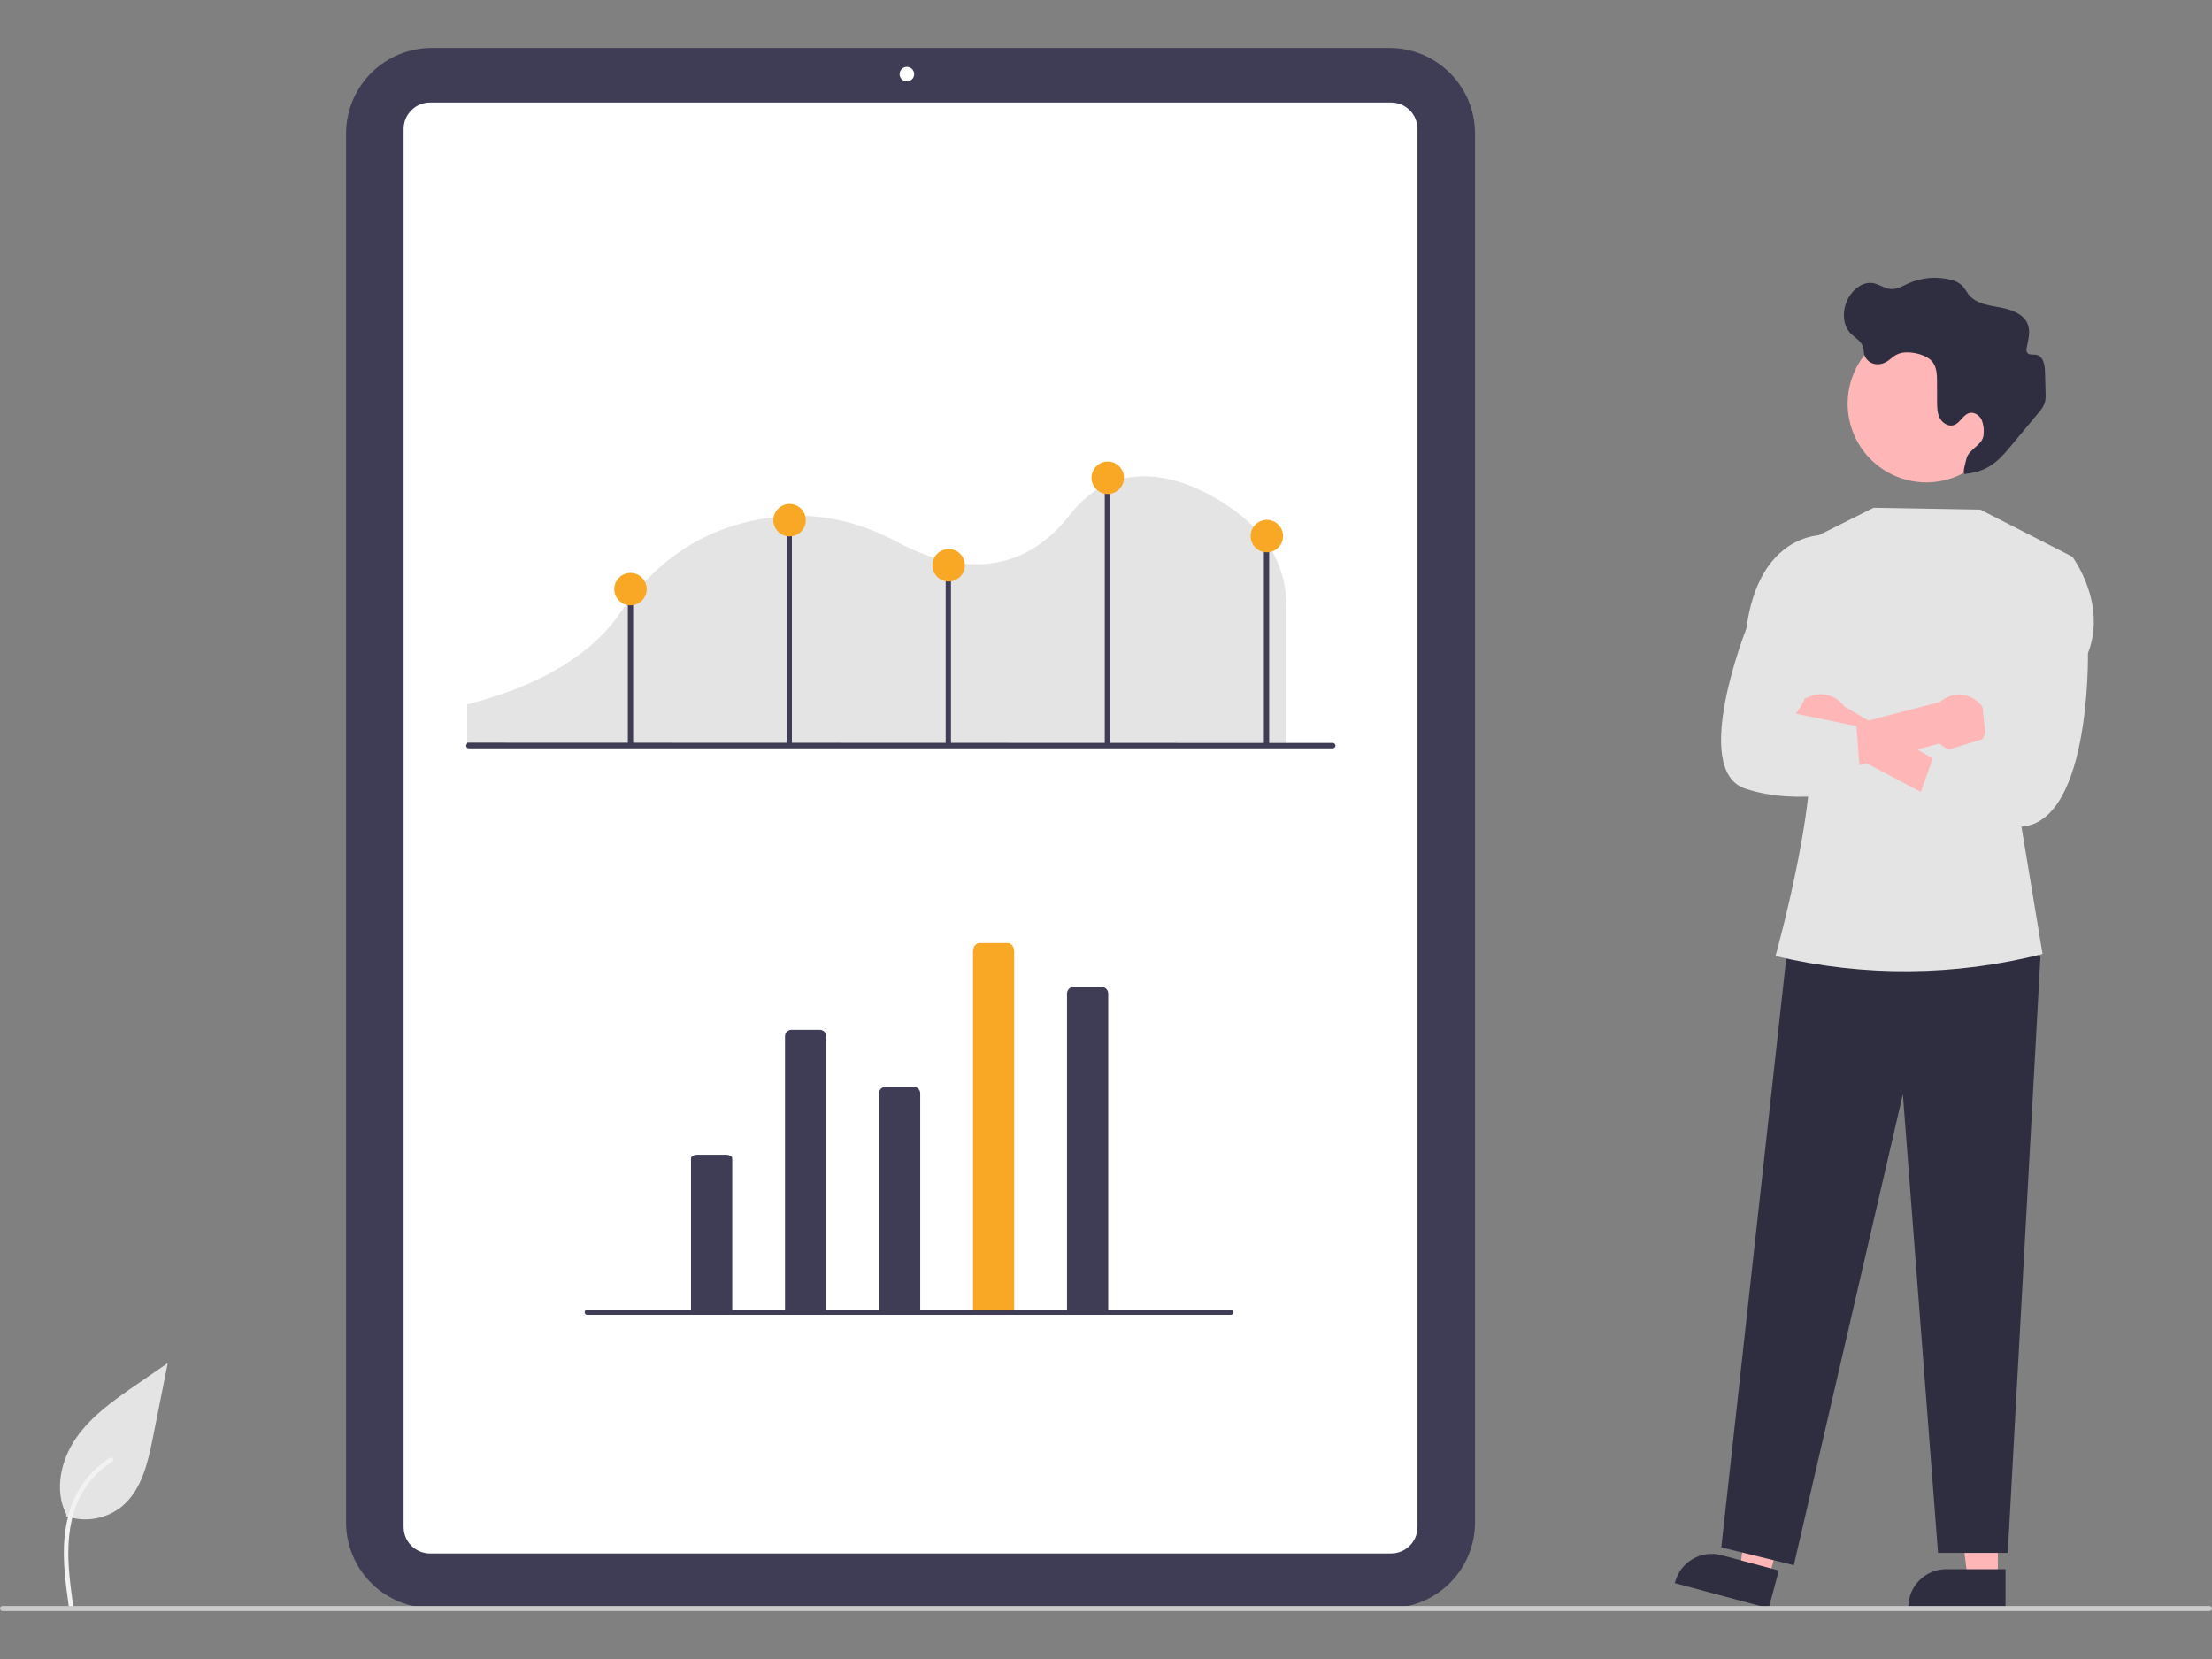 <svg width="400" height="300" viewBox="0 0 400 300" fill="none" xmlns="http://www.w3.org/2000/svg">
<rect x="0" y="0" width="400" height="300" fill="#808080" stroke="none"/>
<g clip-path="url(#clip0_2_2)">
<path d="M11.949 274.159C13.65 274.756 15.476 274.906 17.252 274.593C19.027 274.281 20.692 273.516 22.086 272.373C25.637 269.393 26.751 264.483 27.656 259.937L30.335 246.49L24.726 250.353C20.692 253.13 16.568 255.996 13.775 260.02C10.982 264.043 9.763 269.535 12.007 273.887" fill="#E4E4E4"/>
<path d="M12.428 290.438C11.861 286.303 11.277 282.115 11.675 277.935C12.029 274.224 13.161 270.598 15.467 267.626C16.691 266.051 18.18 264.701 19.867 263.638C20.307 263.361 20.712 264.058 20.274 264.334C17.354 266.179 15.096 268.904 13.825 272.116C12.421 275.687 12.195 279.58 12.439 283.374C12.585 285.668 12.895 287.947 13.208 290.224C13.233 290.327 13.218 290.435 13.166 290.528C13.113 290.62 13.028 290.689 12.926 290.72C12.823 290.748 12.713 290.734 12.62 290.681C12.527 290.628 12.459 290.541 12.43 290.438L12.428 290.438Z" fill="#F2F2F2"/>
<path d="M251.25 290.792H78.06C73.955 290.787 70.019 289.155 67.117 286.252C64.214 283.349 62.581 279.414 62.577 275.309V24.144C62.581 20.039 64.214 16.103 67.117 13.2C70.019 10.298 73.955 8.665 78.06 8.661H251.25C255.355 8.665 259.291 10.298 262.193 13.2C265.096 16.103 266.729 20.039 266.733 24.144V275.309C266.729 279.414 265.096 283.349 262.193 286.252C259.291 289.155 255.355 290.787 251.25 290.792V290.792Z" fill="#3F3D56"/>
<path d="M251.555 280.914H77.755C76.489 280.912 75.276 280.409 74.381 279.514C73.487 278.619 72.983 277.406 72.982 276.141V23.312C72.983 22.047 73.487 20.833 74.381 19.939C75.276 19.044 76.489 18.541 77.755 18.539H251.555C252.82 18.541 254.034 19.044 254.928 19.939C255.823 20.833 256.326 22.047 256.328 23.312V276.141C256.326 277.406 255.823 278.619 254.928 279.514C254.034 280.409 252.82 280.912 251.555 280.914V280.914Z" fill="white"/>
<path d="M163.996 14.719C164.724 14.719 165.313 14.13 165.313 13.402C165.313 12.675 164.724 12.085 163.996 12.085C163.269 12.085 162.679 12.675 162.679 13.402C162.679 14.13 163.269 14.719 163.996 14.719Z" fill="white"/>
<path d="M84.488 134.738H232.623V109.348C232.601 106.671 232.044 104.025 230.985 101.566C229.926 99.107 228.386 96.884 226.457 95.028L226.417 94.989C223.771 92.334 214.929 85.597 205.78 86.168C200.947 86.469 196.81 88.798 193.483 93.09C183.126 106.457 169.522 101.945 162.335 98.066C156.001 94.647 149.532 93.042 143.107 93.297C134.108 93.649 121.443 96.964 112.206 110.759C108.678 116.023 101.006 123.169 84.488 127.369L84.488 134.738Z" fill="#E4E4E4"/>
<path d="M241.005 135.329H84.773C84.643 135.329 84.519 135.277 84.427 135.185C84.335 135.094 84.284 134.969 84.284 134.84L84.521 134.296L241.005 134.351C241.134 134.351 241.259 134.402 241.35 134.494C241.442 134.586 241.494 134.71 241.494 134.84C241.494 134.969 241.442 135.094 241.35 135.185C241.259 135.277 241.134 135.329 241.005 135.329H241.005Z" fill="#3F3D56"/>
<path d="M114.491 106.533H113.532V134.641H114.491V106.533Z" fill="#3F3D56"/>
<path d="M143.2 93.405H142.241V134.641H143.2V93.405Z" fill="#3F3D56"/>
<path d="M171.969 102.036H171.01V134.641H171.969V102.036Z" fill="#3F3D56"/>
<path d="M200.738 86.213H199.779V134.641H200.738V86.213Z" fill="#3F3D56"/>
<path d="M229.507 97.241H228.548V134.641H229.507V97.241Z" fill="#3F3D56"/>
<path d="M142.78 97C144.4 97 145.714 95.686 145.714 94.066C145.714 92.446 144.4 91.133 142.78 91.133C141.16 91.133 139.846 92.446 139.846 94.066C139.846 95.686 141.16 97 142.78 97Z" fill="#F9A826"/>
<path d="M200.317 89.328C201.938 89.328 203.251 88.015 203.251 86.395C203.251 84.774 201.938 83.461 200.317 83.461C198.697 83.461 197.384 84.774 197.384 86.395C197.384 88.015 198.697 89.328 200.317 89.328Z" fill="#F9A826"/>
<path d="M171.549 105.151C173.169 105.151 174.482 103.838 174.482 102.217C174.482 100.597 173.169 99.284 171.549 99.284C169.929 99.284 168.615 100.597 168.615 102.217C168.615 103.838 169.929 105.151 171.549 105.151Z" fill="#F9A826"/>
<path d="M114.011 109.466C115.631 109.466 116.945 108.153 116.945 106.533C116.945 104.913 115.631 103.599 114.011 103.599C112.391 103.599 111.078 104.913 111.078 106.533C111.078 108.153 112.391 109.466 114.011 109.466Z" fill="#F9A826"/>
<path d="M229.086 99.877C230.706 99.877 232.02 98.563 232.02 96.943C232.02 95.323 230.706 94.01 229.086 94.01C227.466 94.01 226.153 95.323 226.153 96.943C226.153 98.563 227.466 99.877 229.086 99.877Z" fill="#F9A826"/>
<path d="M141.955 237.032V187.371C141.955 187.065 142.076 186.772 142.293 186.555C142.509 186.339 142.802 186.218 143.108 186.218H148.255C148.561 186.218 148.854 186.339 149.07 186.555C149.286 186.772 149.408 187.065 149.408 187.371V187.371V237.162L141.955 237.032Z" fill="#3F3D56"/>
<path d="M158.953 237.188V197.7C158.953 197.395 159.074 197.101 159.291 196.885C159.507 196.669 159.8 196.547 160.106 196.547H165.253C165.559 196.547 165.852 196.669 166.068 196.885C166.284 197.101 166.406 197.395 166.406 197.7V237.103L158.953 237.188Z" fill="#3F3D56"/>
<path d="M192.949 237.012V179.774C192.927 179.445 193.036 179.121 193.252 178.872C193.468 178.623 193.774 178.47 194.102 178.445H199.249C199.577 178.47 199.883 178.623 200.099 178.872C200.314 179.121 200.423 179.445 200.402 179.774V237.162L192.949 237.012Z" fill="#3F3D56"/>
<path d="M124.957 237.09V209.456C124.957 209.102 125.473 208.814 126.11 208.814H131.257C131.893 208.814 132.41 209.102 132.41 209.456V237.162L124.957 237.09Z" fill="#3F3D56"/>
<path d="M175.951 236.993V172.038C175.951 171.205 176.467 170.53 177.104 170.53H182.25C182.887 170.53 183.404 171.205 183.404 172.038V237.162L175.951 236.993Z" fill="#F9A826"/>
<path d="M222.582 237.76H106.185C106.062 237.76 105.945 237.711 105.858 237.625C105.771 237.538 105.723 237.42 105.723 237.298C105.723 237.175 105.771 237.058 105.858 236.971C105.945 236.885 106.062 236.836 106.185 236.836H222.582C222.704 236.836 222.822 236.885 222.909 236.971C222.995 237.058 223.044 237.175 223.044 237.298C223.044 237.42 222.995 237.538 222.909 237.625C222.822 237.711 222.704 237.76 222.582 237.76Z" fill="#3F3D56"/>
<path d="M361.273 285.542L355.822 285.541L353.229 264.516H361.274L361.273 285.542Z" fill="#FFB6B6"/>
<path d="M362.663 290.825L345.087 290.825V290.603C345.087 288.788 345.808 287.048 347.091 285.765C348.374 284.482 350.114 283.762 351.928 283.761H351.929L362.664 283.762L362.663 290.825Z" fill="#2F2E41"/>
<path d="M319.863 285.362L314.597 283.954L317.522 262.972L325.294 265.05L319.863 285.362Z" fill="#FFB6B6"/>
<path d="M319.841 290.825L302.861 286.285L302.919 286.07C303.387 284.317 304.533 282.823 306.104 281.915C307.675 281.007 309.542 280.76 311.295 281.228L311.295 281.228L321.666 284.002L319.841 290.825Z" fill="#2F2E41"/>
<path d="M364.409 167.712L368.975 173.016L363.07 280.811H350.457L344.097 197.867L324.381 283.036L311.268 279.82L323.191 171.644L364.409 167.712Z" fill="#2F2E41"/>
<path d="M326.239 98.118L338.798 91.819L358.111 92.158L374.73 100.663L365.274 147.887L369.359 172.51H369.359C353.572 176.536 337.043 176.672 321.191 172.907L321.065 172.877C321.065 172.877 330.452 139.567 326.456 129.402L326.239 98.118Z" fill="#E4E4E4"/>
<path d="M362.571 72.949C362.557 69.18 361.048 65.57 358.376 62.912C355.703 60.255 352.085 58.766 348.316 58.773C344.547 58.78 340.935 60.282 338.272 62.95C335.609 65.617 334.114 69.233 334.114 73.002C334.114 76.771 335.609 80.386 338.272 83.054C340.935 85.721 344.547 87.224 348.316 87.231C352.085 87.237 355.703 85.749 358.376 83.091C361.048 80.433 362.557 76.823 362.571 73.054C362.571 73.019 362.571 72.984 362.571 72.949Z" fill="#FFB6B6"/>
<path d="M341.971 64.819C342.708 64.125 343.679 63.733 344.691 63.721C346.211 63.672 348.488 64.212 349.458 65.448C350.237 66.441 350.274 67.808 350.277 69.07L350.285 72.554C350.288 73.585 350.3 74.659 350.769 75.578C351.237 76.496 352.312 77.193 353.294 76.88C354.459 76.509 354.971 74.96 356.162 74.682C357.056 74.473 357.974 75.126 358.365 75.957C358.695 76.819 358.805 77.749 358.683 78.663C358.571 80.487 355.954 81.211 355.584 83.001C355.37 84.036 354.619 86.102 355.584 85.669C360.03 85.224 361.982 82.627 364.017 80.182L368.606 74.669C369.13 74.121 369.533 73.469 369.788 72.756C369.902 72.256 369.943 71.742 369.91 71.23C369.885 69.86 369.847 68.49 369.798 67.12C369.755 65.924 369.454 64.413 368.282 64.168C367.672 64.04 366.865 64.263 366.543 63.73C366.422 63.462 366.403 63.161 366.488 62.88C366.747 61.512 367.183 60.082 366.733 58.764C366.054 56.778 363.716 55.963 361.651 55.588C359.585 55.213 357.266 54.891 355.969 53.239C355.622 52.691 355.246 52.162 354.842 51.654C354.247 51.114 353.516 50.745 352.728 50.588C350.163 49.939 347.455 50.179 345.045 51.27C344.045 51.726 343.042 52.34 341.946 52.27C340.807 52.198 339.834 51.397 338.71 51.202C336.895 50.887 335.159 52.248 334.264 53.858C333.155 55.855 333.054 58.588 334.62 60.25C335.401 61.079 336.567 61.648 336.892 62.74C337.024 63.185 336.993 63.663 337.11 64.112C337.246 64.559 337.505 64.958 337.859 65.263C338.212 65.569 338.644 65.768 339.106 65.839C340.216 66.02 341.155 65.511 341.971 64.819Z" fill="#2F2E41"/>
<path d="M324.506 132.55C324.776 133.244 325.195 133.871 325.734 134.385C326.272 134.9 326.917 135.29 327.623 135.529C328.329 135.767 329.078 135.848 329.819 135.766C330.559 135.683 331.273 135.44 331.909 135.052L357.409 148.532L358.235 142.32L333.456 127.708C332.734 126.683 331.66 125.958 330.439 125.672C329.218 125.385 327.934 125.556 326.831 126.153C325.727 126.75 324.881 127.731 324.453 128.91C324.024 130.089 324.043 131.384 324.506 132.55V132.55Z" fill="#FFB6B6"/>
<path d="M358.487 133.624C358.072 134.242 357.526 134.762 356.887 135.146C356.249 135.531 355.535 135.77 354.794 135.849C354.053 135.927 353.304 135.842 352.599 135.599C351.895 135.357 351.252 134.963 350.716 134.445L322.884 142.019L323.127 134.132L350.813 126.941C351.742 126.099 352.948 125.627 354.203 125.614C355.457 125.602 356.672 126.05 357.618 126.874C358.564 127.697 359.175 128.839 359.335 130.084C359.496 131.328 359.194 132.587 358.487 133.624V133.624Z" fill="#FFB6B6"/>
<path d="M369.304 101.003L374.73 100.663C374.73 100.663 381.084 109.046 377.56 118.143C377.56 118.143 378.17 150.822 364.098 149.48C350.026 148.138 345.58 148.138 345.58 148.138L349.804 136.355L359.253 133.438C359.253 133.438 356.341 120.591 361.854 115.246L369.304 101.003Z" fill="#E4E4E4"/>
<path d="M330.118 100.716L329.351 96.784C329.351 96.784 318.04 96.519 315.804 113.658C315.804 113.658 305.632 139.309 315.602 142.612C325.572 145.915 336.539 142.612 336.539 142.612L335.713 131.3L324.743 129.061C324.743 129.061 330.41 121.73 327.324 115.37L330.118 100.716Z" fill="#E4E4E4"/>
<path d="M399.538 291.339H0.462C0.339 291.339 0.222 291.291 0.135 291.204C0.049 291.118 0 291 0 290.878C0 290.755 0.049 290.638 0.135 290.551C0.222 290.464 0.339 290.416 0.462 290.416H399.538C399.661 290.416 399.778 290.464 399.865 290.551C399.951 290.638 400 290.755 400 290.878C400 291 399.951 291.118 399.865 291.204C399.778 291.291 399.661 291.339 399.538 291.339Z" fill="#CACACA"/>
</g>
<defs>
<clipPath id="clip0_2_2">
<rect width="400" height="300" fill="white"/>
</clipPath>
</defs>
</svg>
